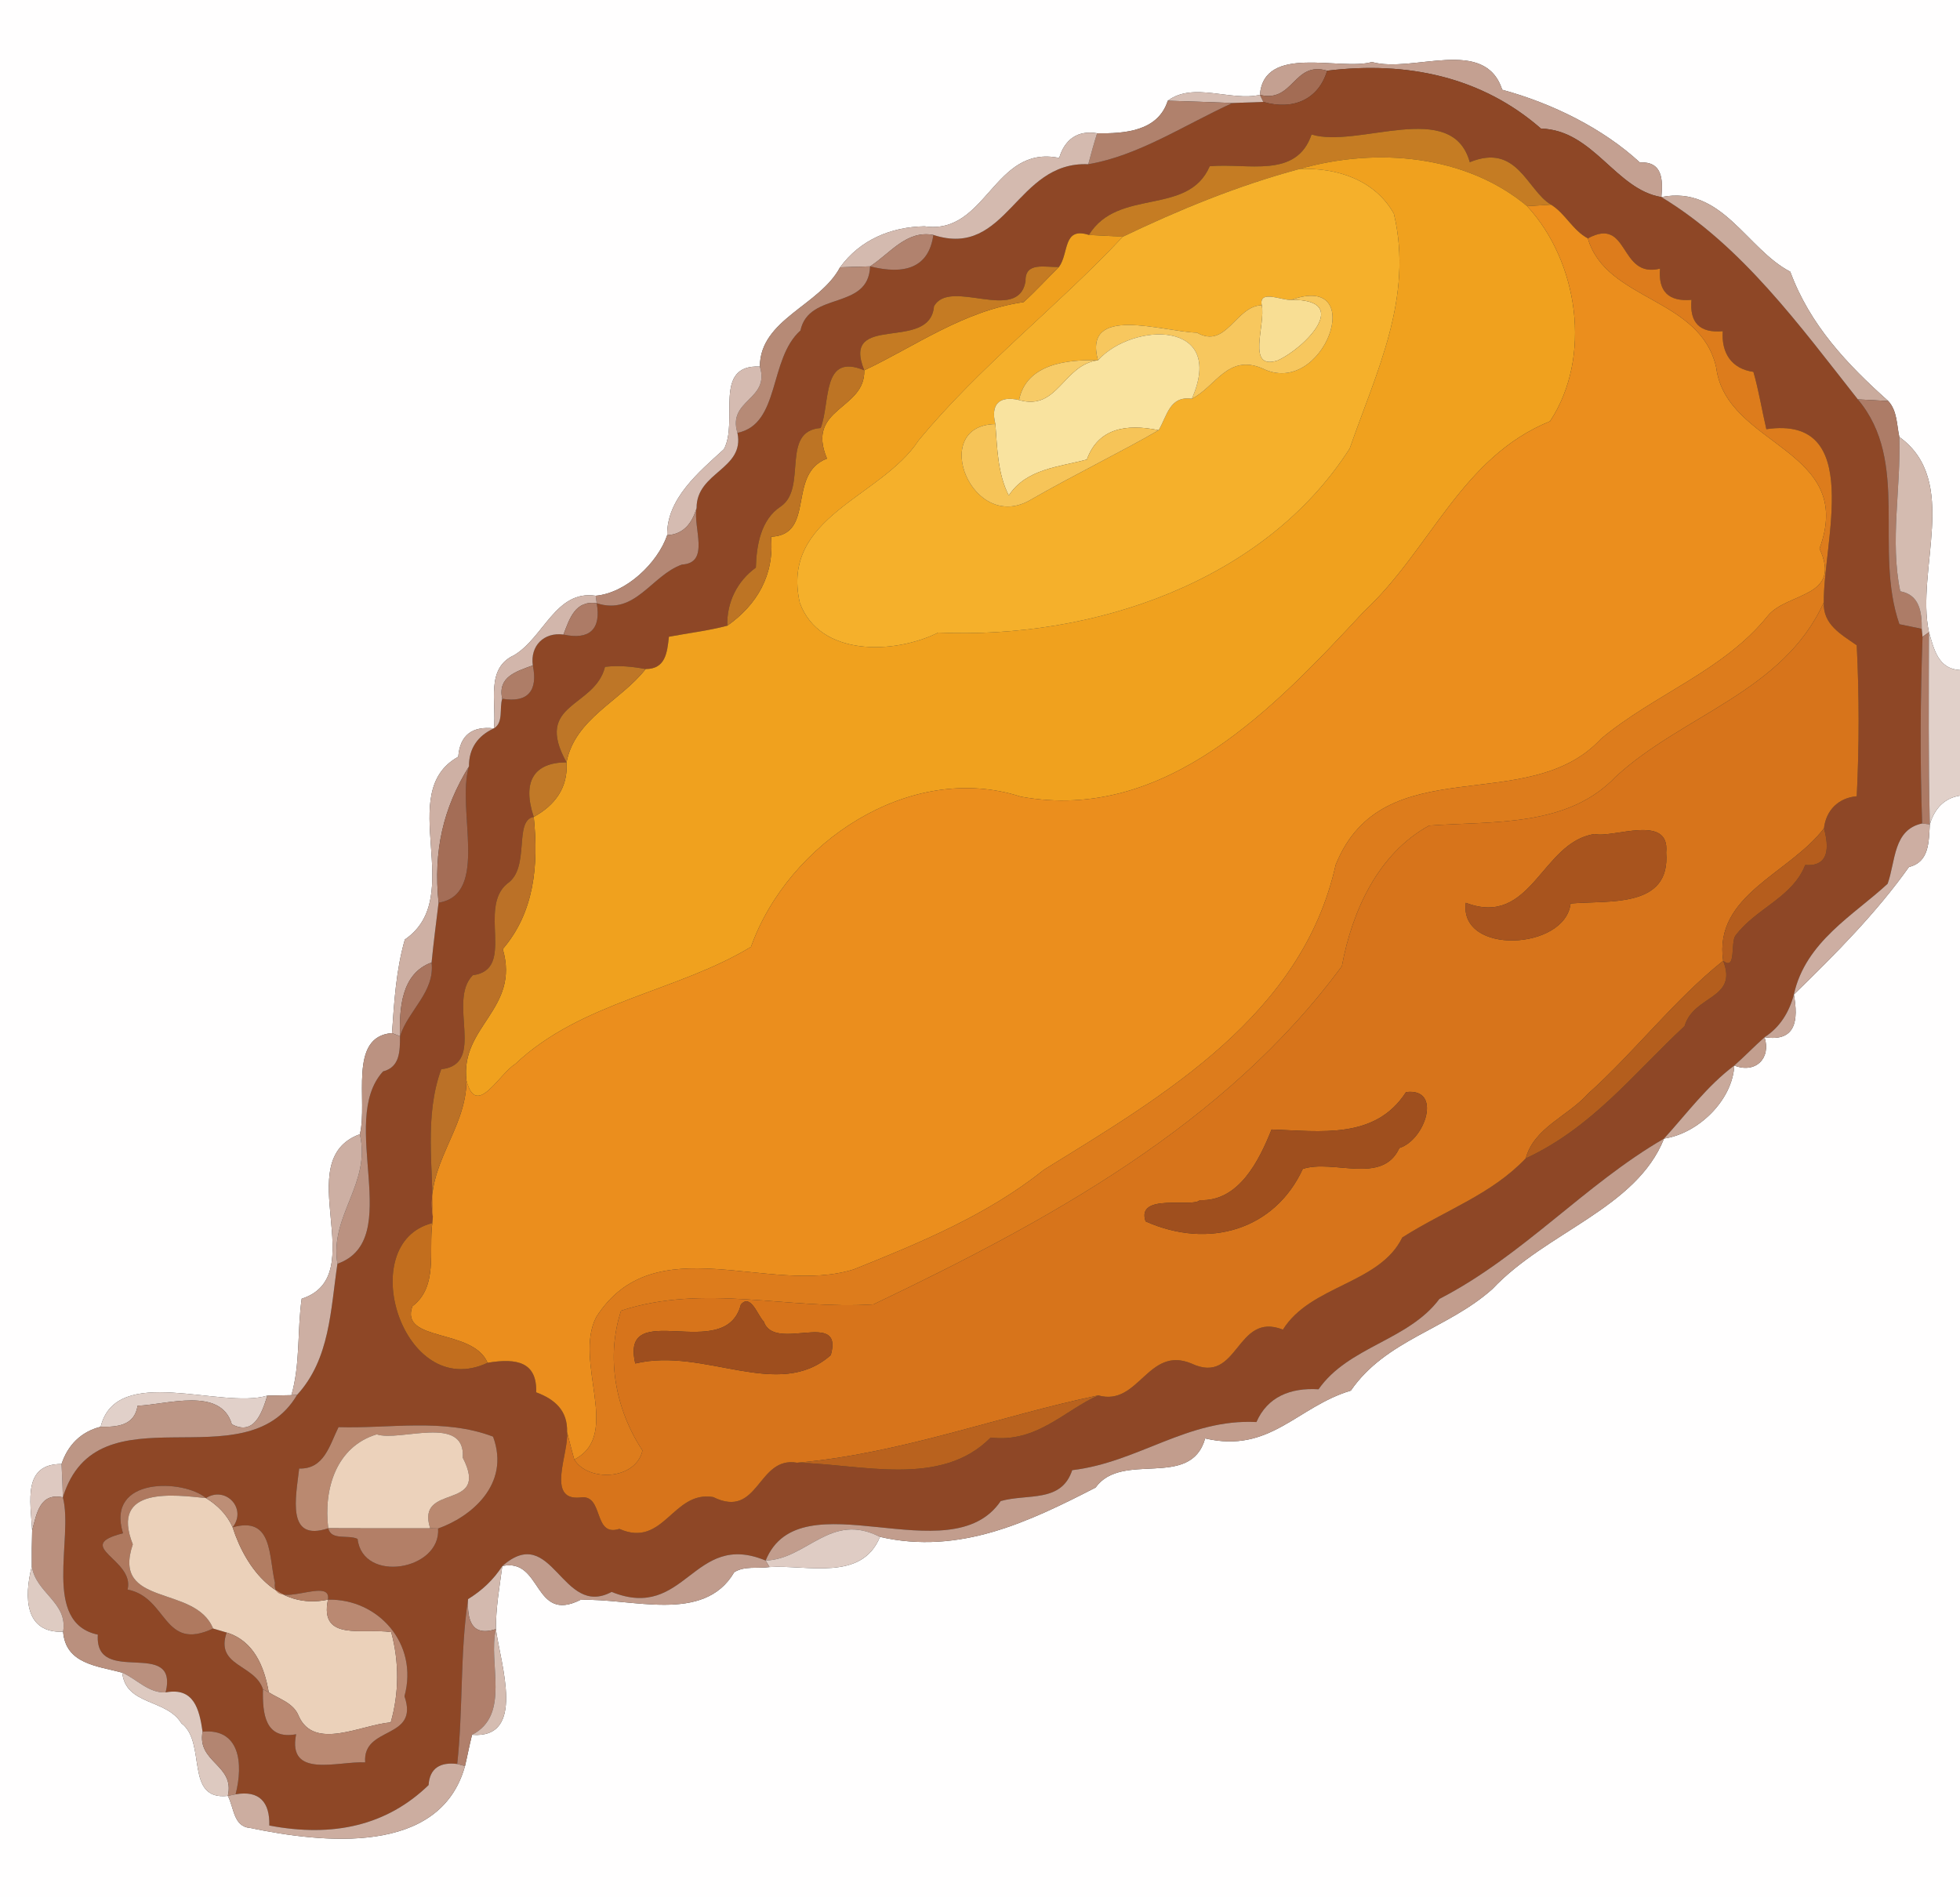 <?xml version="1.0" encoding="UTF-8" ?>
<!DOCTYPE svg PUBLIC "-//W3C//DTD SVG 1.1//EN" "http://www.w3.org/Graphics/SVG/1.1/DTD/svg11.dtd">
<svg width="250pt" height="242pt" viewBox="0 0 250 242" version="1.1" xmlns="http://www.w3.org/2000/svg">
<rect x="0" y="0" width="250" height="242" fill="#333333" stroke="none"/>
<g id="#fffefeff">
<path fill="#fffefe" opacity="1.00" d=" M 0.00 0.00 L 250.00 0.00 L 250.00 85.48 C 247.22 85.34 246.69 82.85 246.04 80.65 C 244.32 72.70 250.04 61.35 242.26 55.74 C 241.92 54.18 242.00 52.41 240.85 51.16 C 235.58 46.46 230.85 41.44 228.35 34.66 C 222.76 31.76 219.65 23.61 211.91 25.14 C 212.12 22.85 212.04 20.59 209.16 20.72 C 204.46 16.38 197.98 13.18 191.61 11.45 C 189.38 4.59 180.20 9.38 174.99 7.91 C 170.91 9.07 161.24 5.57 160.70 12.10 C 157.01 12.96 152.22 10.40 148.95 12.85 C 147.71 16.76 143.42 17.06 139.94 17.00 C 137.43 16.58 135.80 17.81 135.10 20.15 C 126.71 18.41 125.86 30.04 117.92 28.87 C 113.63 28.95 109.71 30.59 107.15 34.10 C 104.54 39.01 96.95 40.73 96.92 46.76 C 90.85 46.49 94.26 53.74 92.33 57.31 C 89.14 60.22 85.02 63.63 85.10 68.27 C 83.90 71.80 79.88 75.66 75.98 76.00 C 70.90 75.24 69.38 81.28 65.60 83.57 C 61.89 85.25 63.36 89.59 63.00 92.92 C 60.26 92.60 58.66 93.77 58.45 96.54 C 50.22 101.10 59.64 114.39 51.64 119.85 C 50.52 123.74 50.28 127.77 50.00 131.79 C 44.35 132.23 46.95 140.47 45.90 144.69 C 36.80 148.02 47.56 162.74 38.48 165.68 C 37.90 169.75 38.32 173.99 37.17 177.98 C 36.40 177.99 34.86 178.03 34.10 178.04 C 28.15 179.83 14.85 173.91 12.84 182.01 C 10.33 182.65 8.66 184.33 7.85 186.76 C 2.88 186.75 3.89 191.50 4.10 195.22 C 4.06 196.74 4.04 198.27 4.06 199.80 C 3.02 203.88 3.22 208.35 8.05 208.16 C 8.38 212.27 12.37 212.52 15.59 213.38 C 16.05 217.60 21.22 216.68 23.14 219.84 C 26.41 222.29 23.48 229.73 29.06 229.10 C 29.85 230.57 29.77 233.03 31.89 233.19 C 41.11 235.11 56.12 236.80 59.31 225.30 C 59.63 223.97 59.87 222.62 60.21 221.31 C 67.13 221.85 63.87 212.39 63.25 207.83 C 63.24 205.13 63.71 202.45 64.07 199.78 C 69.18 198.68 67.99 207.13 74.03 204.10 C 80.54 203.83 89.77 207.20 93.65 200.57 C 94.97 199.73 96.67 200.13 98.15 199.91 C 102.96 199.60 109.91 201.78 112.24 196.06 C 122.43 198.40 131.30 194.10 139.74 189.77 C 143.14 185.03 151.85 190.07 153.72 183.50 C 162.01 185.44 165.43 179.46 172.30 177.40 C 176.77 170.91 184.64 169.56 190.37 164.43 C 197.23 157.14 208.70 154.17 212.25 145.25 C 216.57 144.62 220.98 140.39 221.21 135.93 C 223.89 136.99 225.93 135.04 225.07 132.32 C 229.08 132.94 229.40 130.14 228.81 126.87 C 234.24 121.60 239.39 116.37 243.49 110.60 C 246.11 109.97 246.01 107.35 246.15 105.17 C 246.73 103.23 247.92 101.82 250.00 101.50 L 250.00 242.00 L 0.00 242.00 L 0.00 0.00 Z" />
</g>
<g id="#c4a091ff">
<path fill="#c4a091" opacity="1.00" d=" M 160.70 12.10 C 161.24 5.57 170.91 9.07 174.99 7.91 C 180.20 9.38 189.38 4.59 191.61 11.45 C 197.98 13.18 204.46 16.38 209.16 20.72 C 212.04 20.59 212.12 22.85 211.91 25.14 C 206.06 24.18 203.27 16.60 196.55 16.40 C 189.00 9.80 179.48 7.77 169.28 9.02 C 164.99 7.74 164.98 13.19 160.70 12.10 Z" />
</g>
<g id="#a36c54ff">
<path fill="#a36c54" opacity="1.00" d=" M 160.70 12.10 C 164.98 13.19 164.99 7.74 169.28 9.02 C 168.19 12.66 164.97 14.12 161.13 13.00 L 160.70 12.10 Z" />
</g>
<g id="#8e4726ff">
<path fill="#8e4726" opacity="1.00" d=" M 169.28 9.02 C 179.48 7.77 189.00 9.80 196.55 16.40 C 203.27 16.60 206.06 24.18 211.91 25.14 C 222.18 31.34 229.57 41.57 236.97 50.95 C 243.68 58.91 238.96 70.06 242.27 79.63 C 242.98 79.78 244.41 80.07 245.12 80.22 L 245.22 81.24 C 244.94 89.17 244.89 97.11 245.17 105.05 C 241.47 105.84 241.80 109.86 240.77 112.74 C 236.48 116.73 230.29 120.12 228.81 126.87 C 228.22 129.11 227.04 131.05 225.07 132.32 C 223.75 133.49 222.54 134.76 221.21 135.93 C 217.73 138.54 215.15 142.06 212.25 145.25 C 202.15 151.09 194.24 160.23 183.60 165.70 C 179.63 171.03 172.00 171.76 168.18 177.23 C 164.58 177.01 161.66 178.20 160.26 181.41 C 151.48 180.96 145.19 186.55 136.76 187.55 C 135.38 191.75 131.08 190.52 127.64 191.49 C 121.21 200.95 102.02 188.34 97.66 199.08 C 88.36 195.20 87.50 206.90 78.01 203.08 C 71.63 206.50 70.50 194.12 64.07 199.78 C 62.95 201.53 61.47 202.91 59.70 204.00 C 58.66 210.95 59.08 218.04 58.32 225.03 C 56.23 224.77 54.80 225.51 54.67 227.72 C 49.36 232.87 42.51 234.44 34.35 232.88 C 34.43 229.93 33.10 228.36 30.05 228.90 C 31.07 224.92 30.56 220.46 25.84 220.91 C 25.42 218.01 24.72 215.22 21.13 215.90 C 22.83 208.82 12.04 215.27 12.48 208.53 C 5.29 207.00 9.40 196.27 8.02 191.01 C 12.44 176.73 31.23 189.27 37.89 177.95 C 42.10 173.36 42.16 167.08 43.04 161.22 C 51.73 158.15 43.02 143.06 48.86 136.68 C 51.02 136.14 51.02 134.07 51.02 132.20 C 52.07 128.86 55.49 126.58 55.05 122.78 C 55.30 120.23 55.63 117.70 55.94 115.16 C 62.48 114.11 58.17 103.23 59.82 97.77 C 59.79 95.48 60.96 93.84 63.00 92.92 C 64.25 92.17 63.67 90.34 64.06 89.14 C 67.36 89.70 68.63 88.08 67.96 84.88 C 67.61 82.39 69.38 80.62 71.87 80.95 C 75.16 81.67 76.71 80.30 76.11 76.95 C 81.05 78.56 83.07 73.40 86.99 72.02 C 90.62 71.82 88.37 67.31 88.85 64.81 C 88.83 60.19 95.03 59.89 94.06 55.22 C 99.55 54.11 98.02 45.80 102.10 42.16 C 103.17 37.10 110.79 39.65 110.98 33.98 C 115.33 35.08 118.47 34.21 119.05 29.97 C 128.50 33.05 129.53 20.55 138.81 20.95 C 145.19 19.86 150.90 16.04 157.20 13.14 C 158.51 13.09 159.82 13.05 161.13 13.00 C 164.97 14.12 168.19 12.66 169.28 9.02 M 167.29 17.16 C 165.35 22.87 159.10 20.75 154.30 21.21 C 151.54 27.63 142.60 23.91 138.89 29.97 C 135.54 28.90 136.37 32.28 135.08 34.05 C 133.39 34.15 130.71 33.32 130.81 35.89 C 129.85 41.32 121.15 35.39 119.13 39.08 C 118.63 45.01 107.19 39.77 110.24 47.24 C 104.78 44.97 105.95 51.27 104.68 54.60 C 99.50 54.98 103.03 62.24 99.60 64.60 C 97.04 66.27 96.49 69.56 96.41 72.41 C 94.02 74.14 92.68 76.86 92.77 79.82 C 90.33 80.47 87.79 80.76 85.32 81.23 C 85.10 83.28 84.88 85.35 82.35 85.35 C 80.65 85.03 78.90 84.86 77.17 85.07 C 75.86 90.34 68.01 89.62 72.26 97.25 C 68.09 97.27 66.58 99.71 68.08 104.21 C 65.47 104.66 67.69 110.71 64.70 112.72 C 60.89 115.85 65.85 123.68 60.30 124.41 C 57.01 127.77 62.08 135.77 56.28 136.40 C 54.09 142.39 55.25 148.99 55.21 155.22 L 55.14 156.03 C 45.09 158.57 51.36 178.94 62.19 173.85 C 65.98 173.21 68.51 173.79 68.39 177.62 C 70.77 178.50 72.42 179.95 72.33 182.68 C 72.59 185.32 69.60 191.45 73.98 191.04 C 77.09 190.51 75.57 196.15 79.00 195.04 C 84.67 197.55 85.80 190.11 90.97 190.98 C 96.84 193.88 96.57 185.70 101.68 186.60 C 109.85 186.77 120.01 189.83 126.36 183.39 C 132.23 184.10 135.75 179.94 140.09 178.01 C 145.26 179.47 146.41 171.61 151.98 173.95 C 158.03 176.79 157.58 167.24 163.64 169.62 C 167.21 163.92 175.96 163.82 178.87 157.86 C 184.56 154.27 190.16 152.42 194.61 147.78 C 203.12 143.81 208.29 137.03 214.87 130.90 C 216.05 126.89 221.73 127.50 219.79 122.57 C 221.50 123.94 220.69 120.19 221.38 119.33 C 224.00 115.85 228.61 114.52 230.26 110.35 C 233.37 110.58 233.29 108.02 232.65 105.67 C 232.91 103.36 234.50 101.78 236.83 101.58 C 237.15 95.16 237.15 88.74 236.83 82.32 C 234.82 80.91 232.50 79.67 232.63 76.84 C 232.52 69.28 237.83 52.92 225.30 54.75 C 224.73 52.31 224.34 49.84 223.65 47.44 C 220.82 47.04 219.55 44.99 219.74 42.25 C 216.81 42.51 215.49 41.17 215.75 38.25 C 212.84 38.50 211.49 37.19 211.74 34.27 C 206.44 35.57 207.87 27.52 202.53 30.41 C 200.59 29.38 199.62 27.18 197.83 26.11 C 194.73 24.24 193.55 18.20 187.47 20.69 C 185.23 12.53 173.26 18.97 167.29 17.16 M 43.18 182.06 C 42.04 184.35 41.36 187.44 38.16 187.34 C 37.74 191.00 36.48 196.77 41.87 194.96 C 42.23 196.57 44.45 195.74 45.61 196.32 C 46.27 202.02 56.25 200.33 55.88 194.99 C 59.97 193.56 65.16 189.42 62.89 183.27 C 56.61 180.88 49.71 182.26 43.18 182.06 M 15.69 195.60 C 9.12 197.26 17.24 198.92 16.27 202.78 C 21.42 203.78 20.77 210.76 27.18 207.75 C 27.61 207.88 28.47 208.13 28.91 208.26 C 27.41 212.60 32.50 212.28 33.54 215.50 C 33.47 218.62 33.80 221.96 37.77 221.24 C 36.62 226.97 43.18 224.63 46.58 224.83 C 46.21 220.11 53.53 221.98 51.59 216.39 C 53.42 209.70 48.25 203.92 41.83 204.07 C 42.36 200.94 34.59 205.69 35.07 201.92 C 34.26 198.46 34.80 193.38 29.67 194.84 C 31.54 192.46 28.80 189.51 26.27 191.11 C 23.48 188.71 13.44 188.32 15.69 195.60 Z" />
</g>
<g id="#d6beb4ff">
<path fill="#d6beb4" opacity="1.00" d=" M 148.95 12.85 C 152.22 10.40 157.01 12.96 160.70 12.10 L 161.13 13.00 C 159.82 13.05 158.51 13.09 157.20 13.14 C 154.45 13.03 151.69 12.93 148.95 12.85 Z" />
</g>
<g id="#b0816cff">
<path fill="#b0816c" opacity="1.00" d=" M 139.94 17.00 C 143.42 17.06 147.71 16.76 148.95 12.85 C 151.69 12.93 154.45 13.03 157.20 13.14 C 150.90 16.04 145.19 19.86 138.81 20.95 C 139.16 19.62 139.53 18.30 139.94 17.00 Z" />
</g>
<g id="#d4baafff">
<path fill="#d4baaf" opacity="1.00" d=" M 135.10 20.15 C 135.80 17.81 137.43 16.58 139.94 17.00 C 139.53 18.30 139.16 19.62 138.81 20.95 C 129.53 20.55 128.50 33.05 119.05 29.97 C 115.62 29.33 113.53 32.33 110.98 33.98 C 109.70 34.01 108.43 34.05 107.15 34.10 C 109.71 30.59 113.63 28.95 117.92 28.87 C 125.86 30.04 126.71 18.41 135.10 20.15 Z" />
</g>
<g id="#c57c23ff">
<path fill="#c57c23" opacity="1.00" d=" M 167.29 17.16 C 173.26 18.97 185.23 12.53 187.47 20.69 C 193.55 18.20 194.73 24.24 197.83 26.11 C 197.07 26.16 195.55 26.25 194.79 26.30 C 187.01 19.79 175.64 18.73 165.75 21.56 C 157.69 23.73 150.26 26.83 143.21 30.20 C 141.77 30.12 140.33 30.04 138.89 29.97 C 142.60 23.91 151.54 27.63 154.30 21.21 C 159.10 20.75 165.35 22.87 167.29 17.16 Z" />
</g>
<g id="#f0a11eff">
<path fill="#f0a11e" opacity="1.00" d=" M 165.75 21.56 C 175.64 18.73 187.01 19.79 194.79 26.30 C 201.32 33.38 203.12 45.53 197.71 53.74 C 186.36 58.36 182.45 70.13 173.99 77.99 C 162.69 90.14 148.74 105.02 130.20 101.63 C 116.10 97.06 100.54 107.49 95.79 120.79 C 86.42 126.49 74.11 127.79 65.73 135.73 C 63.63 137.02 60.75 142.72 59.50 137.85 C 58.65 130.93 66.36 128.73 64.13 121.07 C 68.13 116.39 68.72 110.48 68.08 104.21 C 70.79 102.73 72.48 100.45 72.26 97.25 C 73.33 91.66 79.14 89.45 82.35 85.35 C 84.88 85.35 85.10 83.28 85.32 81.23 C 87.79 80.76 90.33 80.47 92.77 79.82 C 96.56 77.15 98.79 73.35 98.35 68.47 C 104.09 68.22 100.32 60.47 105.48 58.50 C 102.74 51.97 110.38 52.31 110.24 47.24 C 116.63 44.23 122.86 39.65 130.56 38.54 C 132.13 37.12 133.56 35.53 135.08 34.05 C 136.37 32.28 135.54 28.90 138.89 29.97 C 140.33 30.04 141.77 30.12 143.21 30.20 C 134.84 39.15 125.01 46.67 117.17 56.18 C 112.36 63.51 99.51 65.87 102.02 76.91 C 104.54 83.77 114.03 83.51 119.67 80.70 C 139.19 81.57 161.21 74.34 172.16 57.21 C 175.53 47.50 180.34 37.99 177.79 27.26 C 175.38 22.94 170.49 21.35 165.75 21.56 Z" />
</g>
<g id="#f5b02bff">
<path fill="#f5b02b" opacity="1.00" d=" M 143.21 30.20 C 150.26 26.83 157.69 23.73 165.75 21.56 C 170.49 21.35 175.38 22.94 177.79 27.26 C 180.34 37.99 175.53 47.50 172.16 57.21 C 161.21 74.34 139.19 81.57 119.67 80.70 C 114.03 83.51 104.54 83.77 102.02 76.91 C 99.51 65.87 112.36 63.51 117.17 56.18 C 125.01 46.67 134.84 39.15 143.21 30.20 M 160.94 38.94 C 157.60 39.01 156.44 44.58 152.67 42.44 C 148.29 42.32 138.08 38.77 140.05 45.96 C 136.15 45.85 130.92 46.39 129.98 51.03 C 127.45 50.45 126.33 51.56 126.96 54.10 C 118.39 54.25 124.03 68.36 131.63 63.66 C 137.00 60.58 143.52 57.38 147.79 54.88 C 148.90 52.98 149.19 50.48 152.02 50.87 C 155.05 49.35 156.60 45.12 161.00 46.99 C 168.85 50.94 174.64 34.66 164.71 38.25 C 163.61 38.39 160.51 36.87 160.94 38.94 Z" />
</g>
<g id="#caab9dff">
<path fill="#caab9d" opacity="1.00" d=" M 211.91 25.14 C 219.65 23.61 222.76 31.76 228.35 34.66 C 230.85 41.44 235.58 46.46 240.85 51.16 C 239.56 51.08 238.26 51.01 236.97 50.95 C 229.57 41.57 222.18 31.34 211.91 25.14 Z" />
</g>
<g id="#eb8e1dff">
<path fill="#eb8e1d" opacity="1.00" d=" M 194.79 26.30 C 195.55 26.25 197.07 26.16 197.83 26.11 C 199.62 27.18 200.59 29.38 202.53 30.41 C 204.88 38.45 216.91 37.90 218.91 46.91 C 220.20 57.00 236.79 57.24 232.08 69.99 C 235.00 76.24 228.03 75.54 225.52 78.52 C 219.88 85.58 211.00 88.56 204.21 94.25 C 194.86 104.35 176.44 95.28 170.37 110.32 C 166.10 129.46 148.53 139.73 133.16 149.22 C 125.98 154.98 117.37 158.53 108.91 161.93 C 98.06 165.33 83.47 156.38 76.05 168.02 C 73.09 173.74 79.39 183.07 73.25 186.19 C 72.92 185.02 72.62 183.85 72.33 182.68 C 72.42 179.95 70.77 178.50 68.39 177.62 C 68.51 173.79 65.98 173.21 62.19 173.85 C 60.33 169.43 50.95 171.24 52.60 166.64 C 55.89 164.14 54.66 159.66 55.14 156.03 L 55.21 155.22 C 54.20 148.67 59.48 144.14 59.50 137.85 C 60.75 142.72 63.63 137.02 65.73 135.73 C 74.11 127.79 86.42 126.49 95.79 120.79 C 100.54 107.49 116.10 97.06 130.20 101.63 C 148.74 105.02 162.69 90.14 173.99 77.99 C 182.45 70.13 186.36 58.36 197.71 53.74 C 203.12 45.53 201.32 33.38 194.79 26.30 Z" />
</g>
<g id="#b1826eff">
<path fill="#b1826e" opacity="1.00" d=" M 110.98 33.98 C 113.53 32.33 115.62 29.33 119.05 29.97 C 118.47 34.21 115.33 35.08 110.98 33.98 Z" />
</g>
<g id="#dd7c1cff">
<path fill="#dd7c1c" opacity="1.00" d=" M 202.53 30.41 C 207.87 27.52 206.44 35.57 211.74 34.27 C 211.49 37.19 212.84 38.50 215.75 38.25 C 215.49 41.17 216.81 42.51 219.74 42.25 C 219.55 44.99 220.82 47.04 223.65 47.44 C 224.34 49.84 224.73 52.31 225.30 54.75 C 237.83 52.92 232.52 69.28 232.63 76.84 C 227.48 88.25 214.64 91.19 206.07 99.10 C 199.92 105.56 190.44 104.73 182.29 105.32 C 175.77 108.89 172.45 116.24 171.16 123.25 C 156.26 143.51 133.60 155.79 111.41 166.40 C 100.57 167.12 89.95 163.71 79.22 167.20 C 77.25 173.21 78.52 179.84 81.95 185.04 C 81.09 188.85 74.99 189.06 73.25 186.19 C 79.39 183.07 73.09 173.74 76.05 168.02 C 83.47 156.38 98.06 165.33 108.91 161.93 C 117.37 158.53 125.98 154.98 133.16 149.22 C 148.53 139.73 166.10 129.46 170.37 110.32 C 176.44 95.28 194.86 104.35 204.21 94.25 C 211.00 88.56 219.88 85.58 225.52 78.52 C 228.03 75.54 235.00 76.24 232.08 69.99 C 236.79 57.24 220.20 57.00 218.91 46.91 C 216.91 37.90 204.88 38.45 202.53 30.41 Z" />
</g>
<g id="#b68a76ff">
<path fill="#b68a76" opacity="1.00" d=" M 96.92 46.76 C 96.95 40.73 104.54 39.01 107.15 34.10 C 108.43 34.05 109.70 34.01 110.98 33.98 C 110.79 39.65 103.17 37.10 102.10 42.16 C 98.02 45.80 99.55 54.11 94.06 55.22 C 92.76 50.95 98.25 51.04 96.92 46.76 Z" />
</g>
<g id="#c57b23ff">
<path fill="#c57b23" opacity="1.00" d=" M 130.81 35.89 C 130.71 33.32 133.39 34.15 135.08 34.05 C 133.56 35.53 132.13 37.12 130.56 38.54 C 122.86 39.65 116.63 44.23 110.24 47.24 C 107.19 39.77 118.63 45.01 119.13 39.08 C 121.15 35.39 129.85 41.32 130.81 35.89 Z" />
</g>
<g id="#f8de94ff">
<path fill="#f8de94" opacity="1.00" d=" M 160.94 38.94 C 160.51 36.87 163.61 38.39 164.71 38.25 C 172.50 38.18 166.47 44.40 162.95 45.99 C 158.91 47.28 161.46 41.40 160.94 38.94 Z" />
</g>
<g id="#f7c75eff">
<path fill="#f7c75e" opacity="1.00" d=" M 164.71 38.25 C 174.64 34.66 168.85 50.94 161.00 46.99 C 156.60 45.12 155.05 49.35 152.02 50.87 C 156.46 40.81 144.51 41.04 140.05 45.96 C 138.08 38.77 148.29 42.32 152.67 42.44 C 156.44 44.58 157.60 39.01 160.94 38.94 C 161.46 41.40 158.91 47.28 162.95 45.99 C 166.47 44.40 172.50 38.18 164.71 38.25 Z" />
</g>
<g id="#f9e39fff">
<path fill="#f9e39f" opacity="1.00" d=" M 140.05 45.96 C 144.51 41.04 156.46 40.81 152.02 50.87 C 149.19 50.48 148.90 52.98 147.79 54.88 C 143.58 54.02 140.07 54.66 138.63 58.62 C 135.03 59.59 130.91 59.79 128.67 63.21 C 127.24 60.40 127.20 57.18 126.96 54.10 C 126.33 51.56 127.45 50.45 129.98 51.03 C 134.96 52.46 135.57 46.54 140.05 45.96 Z" />
</g>
<g id="#f7cb67ff">
<path fill="#f7cb67" opacity="1.00" d=" M 129.98 51.03 C 130.92 46.39 136.15 45.85 140.05 45.96 C 135.57 46.54 134.96 52.46 129.98 51.03 Z" />
</g>
<g id="#d5bbb1ff">
<path fill="#d5bbb1" opacity="1.00" d=" M 92.33 57.31 C 94.26 53.74 90.85 46.49 96.92 46.76 C 98.25 51.04 92.76 50.95 94.06 55.22 C 95.03 59.89 88.83 60.19 88.85 64.81 C 88.29 66.70 87.22 68.17 85.10 68.27 C 85.02 63.63 89.14 60.22 92.33 57.31 Z" />
</g>
<g id="#bd7424ff">
<path fill="#bd7424" opacity="1.00" d=" M 104.68 54.60 C 105.95 51.27 104.78 44.97 110.24 47.24 C 110.38 52.31 102.74 51.97 105.48 58.50 C 100.32 60.47 104.09 68.22 98.35 68.47 C 98.79 73.35 96.56 77.15 92.77 79.82 C 92.68 76.86 94.02 74.14 96.41 72.41 C 96.49 69.56 97.04 66.27 99.60 64.60 C 103.03 62.24 99.50 54.98 104.68 54.60 Z" />
</g>
<g id="#ad7c67ff">
<path fill="#ad7c67" opacity="1.00" d=" M 236.97 50.95 C 238.26 51.01 239.56 51.08 240.85 51.16 C 242.00 52.41 241.92 54.18 242.26 55.74 C 242.48 62.25 241.04 69.00 242.38 75.43 C 244.84 75.88 245.14 78.07 245.12 80.22 C 244.41 80.07 242.98 79.78 242.27 79.63 C 238.96 70.06 243.68 58.91 236.97 50.95 Z" />
</g>
<g id="#f6c458ff">
<path fill="#f6c458" opacity="1.00" d=" M 131.63 63.66 C 124.03 68.36 118.39 54.25 126.96 54.10 C 127.20 57.18 127.24 60.40 128.67 63.21 C 130.91 59.79 135.03 59.59 138.63 58.62 C 140.07 54.66 143.58 54.02 147.79 54.88 C 143.52 57.38 137.00 60.58 131.63 63.66 Z" />
</g>
<g id="#d4bbb0ff">
<path fill="#d4bbb0" opacity="1.00" d=" M 242.26 55.74 C 250.04 61.35 244.32 72.70 246.04 80.65 L 245.22 81.24 L 245.12 80.22 C 245.14 78.07 244.84 75.88 242.38 75.43 C 241.04 69.00 242.48 62.25 242.26 55.74 Z" />
</g>
<g id="#b48774ff">
<path fill="#b48774" opacity="1.00" d=" M 85.10 68.27 C 87.22 68.17 88.29 66.70 88.85 64.81 C 88.37 67.31 90.62 71.82 86.99 72.02 C 83.07 73.40 81.05 78.56 76.11 76.95 L 75.98 76.00 C 79.88 75.66 83.90 71.80 85.10 68.27 Z" />
</g>
<g id="#d2b6abff">
<path fill="#d2b6ab" opacity="1.00" d=" M 65.60 83.57 C 69.38 81.28 70.90 75.24 75.98 76.00 L 76.11 76.95 C 73.38 76.56 72.66 78.88 71.87 80.95 C 69.38 80.62 67.61 82.39 67.96 84.88 C 65.85 85.66 63.45 86.33 64.06 89.14 C 63.67 90.34 64.25 92.17 63.00 92.92 C 63.36 89.59 61.89 85.25 65.60 83.57 Z" />
</g>
<g id="#ad7b66ff">
<path fill="#ad7b66" opacity="1.00" d=" M 71.87 80.95 C 72.66 78.88 73.38 76.56 76.11 76.95 C 76.71 80.30 75.16 81.67 71.87 80.95 Z" />
</g>
<g id="#d7741bff">
<path fill="#d7741b" opacity="1.00" d=" M 206.07 99.10 C 214.64 91.19 227.48 88.25 232.63 76.84 C 232.50 79.67 234.82 80.91 236.83 82.32 C 237.15 88.74 237.15 95.16 236.83 101.58 C 234.50 101.78 232.91 103.36 232.65 105.67 C 228.25 111.46 218.57 114.17 219.79 122.57 C 213.49 127.61 208.55 134.15 202.55 139.53 C 200.01 142.39 195.66 143.85 194.61 147.78 C 190.16 152.42 184.56 154.27 178.87 157.86 C 175.96 163.82 167.21 163.92 163.64 169.62 C 157.58 167.24 158.03 176.79 151.98 173.95 C 146.41 171.61 145.26 179.47 140.09 178.01 C 127.64 180.59 114.97 185.44 101.68 186.60 C 96.57 185.70 96.84 193.88 90.97 190.98 C 85.80 190.11 84.67 197.55 79.00 195.04 C 75.57 196.15 77.09 190.51 73.98 191.04 C 69.60 191.45 72.59 185.32 72.33 182.68 C 72.62 183.85 72.92 185.02 73.25 186.19 C 74.99 189.06 81.09 188.85 81.95 185.04 C 78.52 179.84 77.25 173.21 79.22 167.20 C 89.95 163.71 100.57 167.12 111.41 166.40 C 133.60 155.79 156.26 143.51 171.16 123.25 C 172.45 116.24 175.77 108.89 182.29 105.32 C 190.44 104.73 199.92 105.56 206.07 99.10 M 203.38 106.40 C 196.59 107.40 195.38 118.39 186.96 115.17 C 186.11 121.90 199.66 121.22 200.33 115.26 C 205.24 114.84 213.10 115.89 212.52 108.76 C 213.04 103.74 205.73 106.96 203.38 106.40 M 179.34 139.32 C 175.42 145.40 168.46 144.30 162.19 144.09 C 160.61 148.04 158.02 153.32 153.04 153.10 C 152.18 154.11 144.88 152.13 146.12 155.81 C 154.20 159.42 162.61 156.86 166.17 149.12 C 170.07 147.84 176.33 151.20 178.49 146.45 C 181.78 145.44 184.02 138.74 179.34 139.32 M 94.50 166.42 C 92.53 174.09 79.03 165.34 81.03 173.94 C 89.88 171.81 99.29 178.80 105.97 172.87 C 107.65 166.95 98.79 172.60 97.42 168.59 C 96.65 167.86 95.77 164.96 94.50 166.42 Z" />
</g>
<g id="#ac7a65ff">
<path fill="#ac7a65" opacity="1.00" d=" M 245.22 81.24 L 246.04 80.65 C 246.02 88.82 245.96 96.99 246.15 105.17 L 245.17 105.05 C 244.89 97.11 244.94 89.17 245.22 81.24 Z" />
</g>
<g id="#e1d0c9ff">
<path fill="#e1d0c9" opacity="1.00" d=" M 246.04 80.65 C 246.69 82.85 247.22 85.34 250.00 85.48 L 250.00 101.50 C 247.92 101.82 246.73 103.23 246.15 105.17 C 245.96 96.99 246.02 88.82 246.04 80.65 Z" />
<path fill="#e1d0c9" opacity="1.00" d=" M 12.84 182.01 C 14.85 173.91 28.15 179.83 34.10 178.04 C 33.42 180.21 32.43 183.21 29.57 181.69 C 28.17 176.87 21.24 179.20 17.55 179.33 C 17.16 181.85 15.00 182.06 12.84 182.01 Z" />
</g>
<g id="#ae7d67ff">
<path fill="#ae7d67" opacity="1.00" d=" M 64.06 89.14 C 63.45 86.33 65.85 85.66 67.96 84.88 C 68.63 88.08 67.36 89.70 64.06 89.14 Z" />
</g>
<g id="#be7627ff">
<path fill="#be7627" opacity="1.00" d=" M 77.17 85.07 C 78.90 84.86 80.65 85.03 82.35 85.35 C 79.14 89.45 73.33 91.66 72.26 97.25 C 68.01 89.62 75.86 90.34 77.17 85.07 Z" />
</g>
<g id="#ceb0a4ff">
<path fill="#ceb0a4" opacity="1.00" d=" M 58.45 96.54 C 58.66 93.77 60.26 92.60 63.00 92.92 C 60.96 93.84 59.79 95.48 59.82 97.77 C 56.52 103.10 55.27 108.54 55.94 115.16 C 55.63 117.70 55.30 120.23 55.05 122.78 C 51.16 124.19 50.93 128.68 51.02 132.20 L 50.00 131.79 C 50.28 127.77 50.52 123.74 51.64 119.85 C 59.64 114.39 50.22 101.10 58.45 96.54 Z" />
</g>
<g id="#c17927ff">
<path fill="#c17927" opacity="1.00" d=" M 68.08 104.21 C 66.58 99.71 68.09 97.27 72.26 97.25 C 72.48 100.45 70.79 102.73 68.08 104.21 Z" />
</g>
<g id="#a46d56ff">
<path fill="#a46d56" opacity="1.00" d=" M 55.94 115.16 C 55.27 108.54 56.52 103.10 59.82 97.77 C 58.17 103.23 62.48 114.11 55.94 115.16 Z" />
</g>
<g id="#bb7127ff">
<path fill="#bb7127" opacity="1.00" d=" M 64.70 112.72 C 67.69 110.71 65.47 104.66 68.08 104.21 C 68.72 110.48 68.13 116.39 64.13 121.07 C 66.36 128.73 58.65 130.93 59.50 137.85 C 59.48 144.14 54.20 148.67 55.21 155.22 C 55.25 148.99 54.09 142.39 56.28 136.40 C 62.08 135.77 57.01 127.77 60.30 124.41 C 65.85 123.68 60.89 115.85 64.70 112.72 Z" />
</g>
<g id="#cdaea2ff">
<path fill="#cdaea2" opacity="1.00" d=" M 245.17 105.05 L 246.15 105.17 C 246.01 107.35 246.11 109.97 243.49 110.60 C 239.39 116.37 234.24 121.60 228.81 126.87 C 230.29 120.12 236.48 116.73 240.77 112.74 C 241.80 109.86 241.47 105.84 245.17 105.05 Z" />
</g>
<g id="#a8541eff">
<path fill="#a8541e" opacity="1.00" d=" M 203.38 106.40 C 205.73 106.96 213.04 103.74 212.52 108.76 C 213.10 115.89 205.24 114.84 200.33 115.26 C 199.66 121.22 186.11 121.90 186.96 115.17 C 195.38 118.39 196.59 107.40 203.38 106.40 Z" />
</g>
<g id="#b55d1dff">
<path fill="#b55d1d" opacity="1.00" d=" M 219.79 122.57 C 218.57 114.17 228.25 111.46 232.65 105.67 C 233.29 108.02 233.37 110.58 230.26 110.35 C 228.61 114.52 224.00 115.85 221.38 119.33 C 220.69 120.19 221.50 123.94 219.79 122.57 Z" />
</g>
<g id="#a9755fff">
<path fill="#a9755f" opacity="1.00" d=" M 51.02 132.20 C 50.93 128.68 51.16 124.19 55.05 122.78 C 55.49 126.58 52.07 128.86 51.02 132.20 Z" />
</g>
<g id="#b45e1dff">
<path fill="#b45e1d" opacity="1.00" d=" M 202.55 139.53 C 208.55 134.15 213.49 127.61 219.79 122.57 C 221.73 127.50 216.05 126.89 214.87 130.90 C 208.29 137.03 203.12 143.81 194.61 147.78 C 195.66 143.85 200.01 142.39 202.55 139.53 Z" />
</g>
<g id="#c6a496ff">
<path fill="#c6a496" opacity="1.00" d=" M 225.07 132.32 C 227.04 131.05 228.22 129.11 228.81 126.87 C 229.40 130.14 229.08 132.94 225.07 132.32 Z" />
</g>
<g id="#bb9281ff">
<path fill="#bb9281" opacity="1.00" d=" M 45.90 144.69 C 46.95 140.47 44.35 132.23 50.00 131.79 L 51.02 132.20 C 51.02 134.07 51.02 136.14 48.86 136.68 C 43.02 143.06 51.73 158.15 43.04 161.22 C 42.02 155.06 47.35 151.05 45.90 144.69 Z" />
</g>
<g id="#c39f8fff">
<path fill="#c39f8f" opacity="1.00" d=" M 221.21 135.93 C 222.54 134.76 223.75 133.49 225.07 132.32 C 225.93 135.04 223.89 136.99 221.21 135.93 Z" />
</g>
<g id="#c9a99bff">
<path fill="#c9a99b" opacity="1.00" d=" M 212.25 145.25 C 215.15 142.06 217.73 138.54 221.21 135.93 C 220.98 140.39 216.57 144.62 212.25 145.25 Z" />
</g>
<g id="#9f4f1eff">
<path fill="#9f4f1e" opacity="1.00" d=" M 179.34 139.32 C 184.02 138.74 181.78 145.44 178.49 146.45 C 176.33 151.20 170.07 147.84 166.17 149.12 C 162.61 156.86 154.20 159.42 146.12 155.81 C 144.88 152.13 152.18 154.11 153.04 153.10 C 158.02 153.32 160.61 148.04 162.19 144.09 C 168.46 144.30 175.42 145.40 179.34 139.32 Z" />
</g>
<g id="#cdafa3ff">
<path fill="#cdafa3" opacity="1.00" d=" M 38.48 165.68 C 47.56 162.74 36.80 148.02 45.90 144.69 C 47.35 151.05 42.02 155.06 43.04 161.22 C 42.16 167.08 42.10 173.36 37.89 177.95 L 37.17 177.98 C 38.32 173.99 37.90 169.75 38.48 165.68 Z" />
</g>
<g id="#c29d8dff">
<path fill="#c29d8d" opacity="1.00" d=" M 183.60 165.70 C 194.24 160.23 202.15 151.09 212.25 145.25 C 208.70 154.17 197.23 157.14 190.37 164.43 C 184.64 169.56 176.77 170.91 172.30 177.40 C 165.43 179.46 162.01 185.44 153.72 183.50 C 151.85 190.07 143.14 185.03 139.74 189.77 C 131.30 194.10 122.43 198.40 112.24 196.06 C 105.94 192.82 102.95 198.91 97.66 199.08 C 102.02 188.34 121.21 200.95 127.64 191.49 C 131.08 190.52 135.38 191.75 136.76 187.55 C 145.19 186.55 151.48 180.96 160.26 181.41 C 161.66 178.20 164.58 177.01 168.18 177.23 C 172.00 171.76 179.63 171.03 183.60 165.70 Z" />
</g>
<g id="#c26e1eff">
<path fill="#c26e1e" opacity="1.00" d=" M 62.19 173.85 C 51.36 178.94 45.09 158.57 55.14 156.03 C 54.66 159.66 55.89 164.14 52.60 166.64 C 50.95 171.24 60.33 169.43 62.19 173.85 Z" />
</g>
<g id="#9e4e1eff">
<path fill="#9e4e1e" opacity="1.00" d=" M 94.50 166.42 C 95.77 164.96 96.65 167.86 97.42 168.59 C 98.79 172.60 107.65 166.95 105.97 172.87 C 99.29 178.80 89.88 171.81 81.03 173.94 C 79.03 165.34 92.53 174.09 94.50 166.42 Z" />
</g>
<g id="#bd9685ff">
<path fill="#bd9685" opacity="1.00" d=" M 34.10 178.04 C 34.86 178.03 36.40 177.99 37.17 177.98 L 37.89 177.95 C 31.23 189.27 12.44 176.73 8.02 191.01 C 7.98 189.59 7.92 188.18 7.85 186.76 C 8.66 184.33 10.33 182.65 12.84 182.01 C 15.00 182.06 17.16 181.85 17.55 179.33 C 21.24 179.20 28.17 176.87 29.57 181.69 C 32.43 183.21 33.42 180.21 34.10 178.04 Z" />
</g>
<g id="#b9621eff">
<path fill="#b9621e" opacity="1.00" d=" M 101.68 186.60 C 114.97 185.44 127.64 180.59 140.09 178.01 C 135.75 179.94 132.23 184.10 126.36 183.39 C 120.01 189.83 109.85 186.77 101.68 186.60 Z" />
</g>
<g id="#ba8970ff">
<path fill="#ba8970" opacity="1.00" d=" M 43.18 182.06 C 49.71 182.26 56.61 180.88 62.89 183.27 C 65.16 189.42 59.97 193.56 55.88 194.99 L 54.87 194.97 C 52.96 189.05 62.59 192.91 59.03 185.96 C 59.40 180.38 50.97 183.97 48.05 182.98 C 42.89 184.55 41.25 189.93 41.87 194.96 C 36.48 196.77 37.74 191.00 38.16 187.34 C 41.36 187.44 42.04 184.35 43.18 182.06 Z" />
</g>
<g id="#ecd2bbff">
<path fill="#ecd2bb" opacity="1.00" d=" M 41.87 194.96 C 41.25 189.93 42.89 184.55 48.05 182.98 C 50.97 183.97 59.40 180.38 59.03 185.96 C 62.59 192.91 52.96 189.05 54.87 194.97 C 50.54 194.97 46.20 194.99 41.87 194.96 Z" />
</g>
<g id="#dec9c1ff">
<path fill="#dec9c1" opacity="1.00" d=" M 4.10 195.22 C 3.89 191.50 2.88 186.75 7.85 186.76 C 7.92 188.18 7.98 189.59 8.02 191.01 C 5.09 190.40 4.69 193.03 4.10 195.22 Z" />
</g>
<g id="#af795fff">
<path fill="#af795f" opacity="1.00" d=" M 15.69 195.60 C 13.44 188.32 23.48 188.71 26.27 191.11 C 22.36 190.72 13.97 189.52 16.94 197.01 C 14.20 205.10 24.89 202.09 27.18 207.75 C 20.77 210.76 21.42 203.78 16.27 202.78 C 17.24 198.92 9.12 197.26 15.69 195.60 Z" />
</g>
<g id="#ba907eff">
<path fill="#ba907e" opacity="1.00" d=" M 4.10 195.22 C 4.69 193.03 5.09 190.40 8.02 191.01 C 9.40 196.27 5.29 207.00 12.48 208.53 C 12.04 215.27 22.83 208.82 21.13 215.90 C 18.93 216.00 17.46 214.20 15.59 213.38 C 12.37 212.52 8.38 212.27 8.05 208.16 C 8.69 204.41 4.55 203.23 4.06 199.80 C 4.04 198.27 4.06 196.74 4.10 195.22 Z" />
</g>
<g id="#ebd1baff">
<path fill="#ebd1ba" opacity="1.00" d=" M 16.94 197.01 C 13.97 189.52 22.36 190.72 26.27 191.11 C 27.74 192.01 28.97 193.22 29.67 194.84 C 31.42 200.26 35.46 205.39 41.83 204.07 C 40.72 209.47 46.31 207.65 49.90 208.21 C 50.92 212.00 50.92 215.94 49.84 219.72 C 46.07 220.03 40.08 223.37 38.10 218.91 C 37.45 217.25 35.66 216.76 34.28 215.89 C 33.72 212.62 32.38 209.32 28.91 208.26 C 28.47 208.13 27.61 207.88 27.18 207.75 C 24.89 202.09 14.20 205.10 16.94 197.01 Z" />
</g>
<g id="#bd8e76ff">
<path fill="#bd8e76" opacity="1.00" d=" M 26.27 191.11 C 28.80 189.51 31.54 192.46 29.67 194.84 C 28.97 193.22 27.74 192.01 26.27 191.11 Z" />
</g>
<g id="#b27d62ff">
<path fill="#b27d62" opacity="1.00" d=" M 29.67 194.84 C 34.80 193.38 34.26 198.46 35.07 201.92 C 34.59 205.69 42.36 200.94 41.83 204.07 C 35.46 205.39 31.42 200.26 29.67 194.84 Z" />
</g>
<g id="#b37f67ff">
<path fill="#b37f67" opacity="1.00" d=" M 41.87 194.96 C 46.20 194.99 50.54 194.97 54.87 194.97 L 55.88 194.99 C 56.25 200.33 46.27 202.02 45.61 196.32 C 44.45 195.74 42.23 196.57 41.87 194.96 Z" />
</g>
<g id="#dfccc4ff">
<path fill="#dfccc4" opacity="1.00" d=" M 97.66 199.08 C 102.95 198.91 105.94 192.82 112.24 196.06 C 109.91 201.78 102.96 199.60 98.15 199.91 L 97.66 199.08 Z" />
</g>
<g id="#c19c8dff">
<path fill="#c19c8d" opacity="1.00" d=" M 64.07 199.78 C 70.50 194.12 71.63 206.50 78.01 203.08 C 87.50 206.90 88.36 195.20 97.66 199.08 L 98.15 199.91 C 96.67 200.13 94.97 199.73 93.65 200.57 C 89.77 207.20 80.54 203.83 74.03 204.10 C 67.99 207.13 69.18 198.68 64.07 199.78 Z" />
</g>
<g id="#decbc2ff">
<path fill="#decbc2" opacity="1.00" d=" M 4.06 199.80 C 4.55 203.23 8.69 204.41 8.05 208.16 C 3.22 208.35 3.02 203.88 4.06 199.80 Z" />
</g>
<g id="#d3b9aeff">
<path fill="#d3b9ae" opacity="1.00" d=" M 59.70 204.00 C 61.47 202.91 62.95 201.53 64.07 199.78 C 63.71 202.45 63.24 205.13 63.25 207.83 C 60.12 208.83 59.58 206.64 59.70 204.00 Z" />
</g>
<g id="#ba8972ff">
<path fill="#ba8972" opacity="1.00" d=" M 41.83 204.07 C 48.25 203.92 53.42 209.70 51.59 216.39 C 53.53 221.98 46.21 220.11 46.58 224.83 C 43.18 224.63 36.62 226.97 37.77 221.24 C 33.80 221.96 33.47 218.62 33.54 215.50 L 34.28 215.89 C 35.66 216.76 37.45 217.25 38.10 218.91 C 40.08 223.37 46.07 220.03 49.84 219.72 C 50.92 215.94 50.92 212.00 49.90 208.21 C 46.31 207.65 40.72 209.47 41.83 204.07 Z" />
</g>
<g id="#b07f6bff">
<path fill="#b07f6b" opacity="1.00" d=" M 58.32 225.03 C 59.08 218.04 58.66 210.95 59.70 204.00 C 59.58 206.64 60.12 208.83 63.25 207.83 C 62.22 212.17 65.18 218.75 60.21 221.31 C 59.87 222.62 59.63 223.97 59.31 225.30 L 58.32 225.03 Z" />
</g>
<g id="#b7856cff">
<path fill="#b7856c" opacity="1.00" d=" M 28.91 208.26 C 32.38 209.32 33.72 212.62 34.28 215.89 L 33.54 215.50 C 32.50 212.28 27.41 212.60 28.91 208.26 Z" />
</g>
<g id="#d5bcb1ff">
<path fill="#d5bcb1" opacity="1.00" d=" M 63.25 207.83 C 63.87 212.39 67.13 221.85 60.21 221.31 C 65.18 218.75 62.22 212.17 63.25 207.83 Z" />
</g>
<g id="#ddc9c0ff">
<path fill="#ddc9c0" opacity="1.00" d=" M 15.59 213.38 C 17.46 214.20 18.93 216.00 21.13 215.90 C 24.72 215.22 25.42 218.01 25.84 220.91 C 25.10 224.85 29.99 225.13 29.06 229.10 C 23.48 229.73 26.41 222.29 23.14 219.84 C 21.22 216.68 16.05 217.60 15.59 213.38 Z" />
</g>
<g id="#b38571ff">
<path fill="#b38571" opacity="1.00" d=" M 25.84 220.91 C 30.56 220.46 31.07 224.92 30.05 228.90 L 29.06 229.10 C 29.99 225.13 25.10 224.85 25.84 220.91 Z" />
</g>
<g id="#ccada0ff">
<path fill="#ccada0" opacity="1.00" d=" M 54.67 227.72 C 54.80 225.51 56.23 224.77 58.32 225.03 L 59.31 225.30 C 56.12 236.80 41.11 235.11 31.89 233.19 C 29.77 233.03 29.85 230.57 29.06 229.10 L 30.05 228.90 C 33.10 228.36 34.43 229.93 34.35 232.88 C 42.51 234.44 49.36 232.87 54.67 227.72 Z" />
</g>
</svg>
